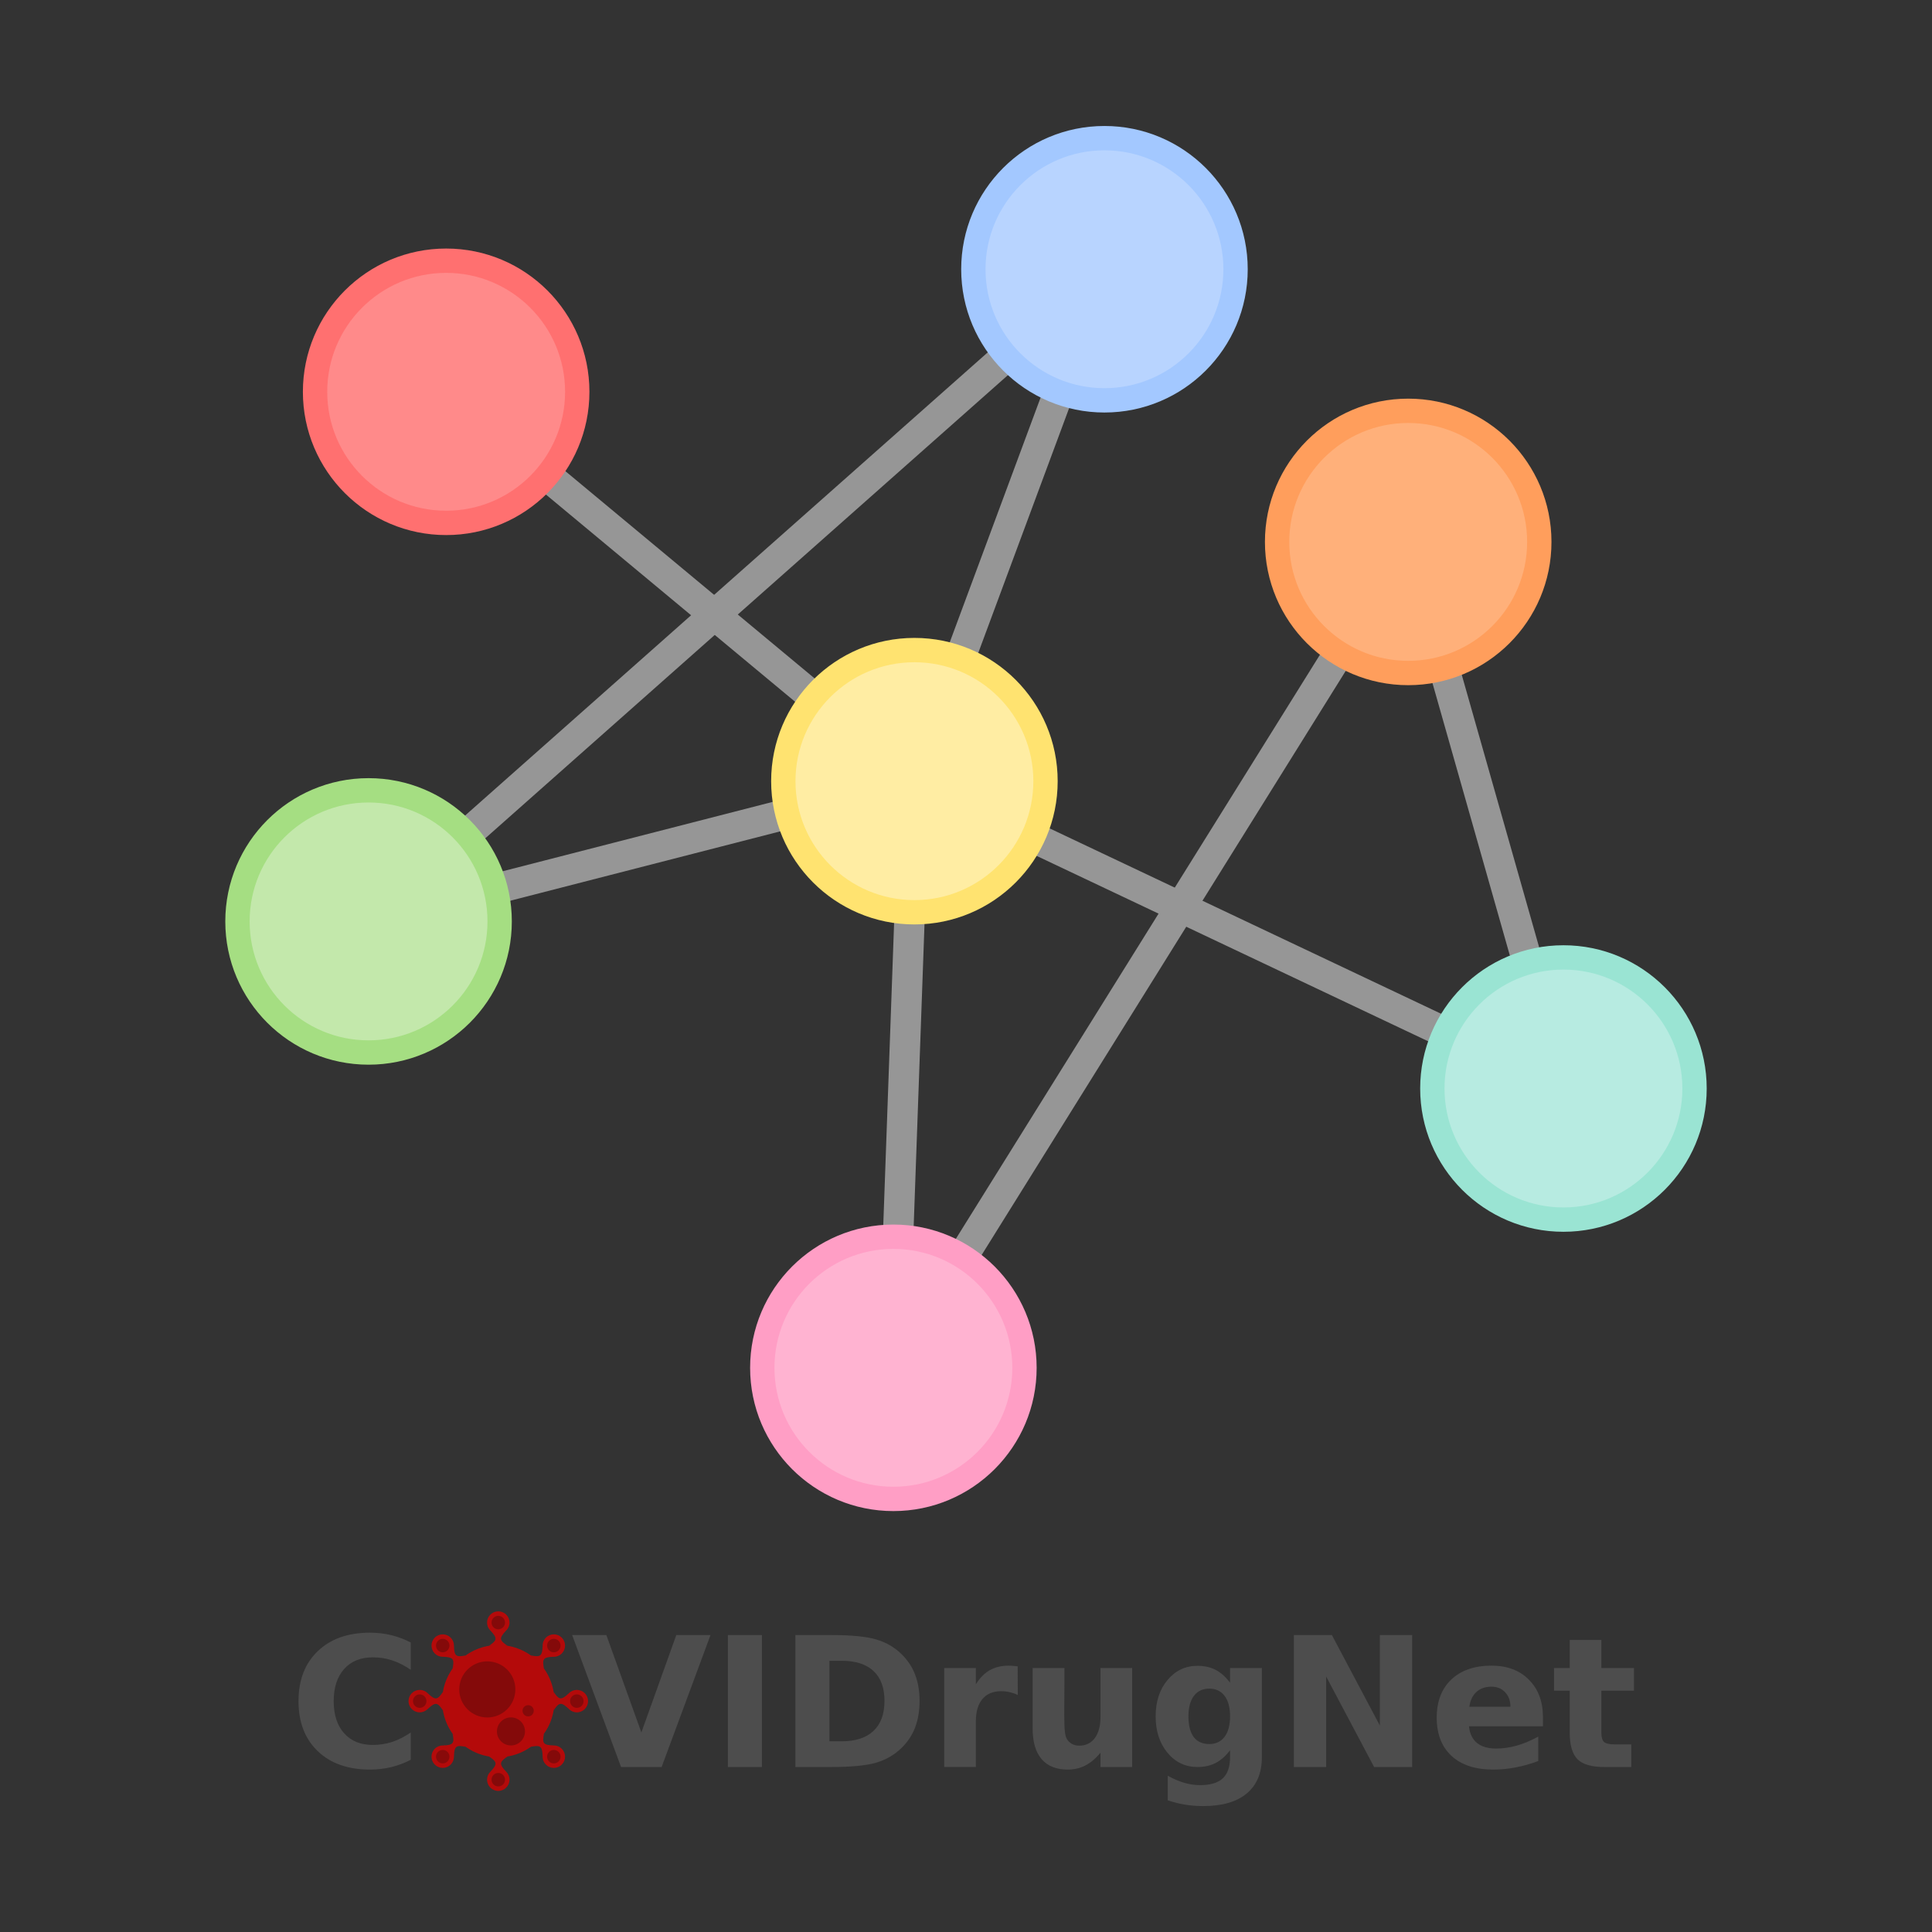<?xml version="1.0" encoding="UTF-8" standalone="no"?>
<svg
   xmlns:dc="http://purl.org/dc/elements/1.1/"
   xmlns:cc="http://creativecommons.org/ns#"
   xmlns:rdf="http://www.w3.org/1999/02/22-rdf-syntax-ns#"
   xmlns:svg="http://www.w3.org/2000/svg"
   xmlns="http://www.w3.org/2000/svg"
   xmlns:sodipodi="http://sodipodi.sourceforge.net/DTD/sodipodi-0.dtd"
   xmlns:inkscape="http://www.inkscape.org/namespaces/inkscape"
   width="300"
   height="300"
   viewBox="0 0 79.375 79.375"
   version="1.1"
   id="svg8"
   inkscape:version="1.0.1 (0767f8302a, 2020-10-17)"
   sodipodi:docname="logo.svg">
  <rect x="0" y="0" width="79.375" height="79.375" fill="#333333" stroke="none"/>
  <defs
     id="defs2">
    <inkscape:path-effect
       effect="spiro"
       id="path-effect956"
       is_visible="true"
       lpeversion="1" />
    <inkscape:path-effect
       effect="spiro"
       id="path-effect954"
       is_visible="true"
       lpeversion="1" />
    <inkscape:path-effect
       effect="spiro"
       id="path-effect952"
       is_visible="true"
       lpeversion="1" />
    <inkscape:path-effect
       effect="spiro"
       id="path-effect950"
       is_visible="true"
       lpeversion="1" />
    <inkscape:path-effect
       effect="spiro"
       id="path-effect948"
       is_visible="true"
       lpeversion="1" />
    <inkscape:path-effect
       effect="spiro"
       id="path-effect946"
       is_visible="true"
       lpeversion="1" />
    <inkscape:path-effect
       effect="spiro"
       id="path-effect944"
       is_visible="true"
       lpeversion="1" />
    <inkscape:path-effect
       effect="spiro"
       id="path-effect942"
       is_visible="true"
       lpeversion="1" />
    <inkscape:path-effect
       effect="spiro"
       id="path-effect1587"
       is_visible="true"
       lpeversion="1" />
    <inkscape:path-effect
       effect="spiro"
       id="path-effect1583"
       is_visible="true"
       lpeversion="1" />
    <inkscape:path-effect
       effect="spiro"
       id="path-effect1579"
       is_visible="true"
       lpeversion="1" />
    <inkscape:path-effect
       effect="spiro"
       id="path-effect1575"
       is_visible="true"
       lpeversion="1" />
    <inkscape:path-effect
       effect="spiro"
       id="path-effect1571"
       is_visible="true"
       lpeversion="1" />
    <inkscape:path-effect
       effect="spiro"
       id="path-effect1567"
       is_visible="true"
       lpeversion="1" />
    <inkscape:path-effect
       effect="spiro"
       id="path-effect1563"
       is_visible="true"
       lpeversion="1" />
    <inkscape:path-effect
       effect="spiro"
       id="path-effect1559"
       is_visible="true"
       lpeversion="1" />
    <inkscape:path-effect
       effect="spiro"
       id="path-effect1555"
       is_visible="true"
       lpeversion="1" />
    <inkscape:path-effect
       effect="spiro"
       id="path-effect1551"
       is_visible="true"
       lpeversion="1" />
    <inkscape:path-effect
       effect="spiro"
       id="path-effect1547"
       is_visible="true"
       lpeversion="1" />
    <inkscape:path-effect
       effect="spiro"
       id="path-effect1543"
       is_visible="true"
       lpeversion="1" />
    <inkscape:path-effect
       effect="spiro"
       id="path-effect1539"
       is_visible="true"
       lpeversion="1" />
    <inkscape:path-effect
       effect="spiro"
       id="path-effect1535"
       is_visible="true"
       lpeversion="1" />
    <inkscape:path-effect
       effect="spiro"
       id="path-effect1531"
       is_visible="true"
       lpeversion="1" />
    <inkscape:path-effect
       effect="spiro"
       id="path-effect1527"
       is_visible="true"
       lpeversion="1" />
    <inkscape:path-effect
       effect="spiro"
       id="path-effect1027"
       is_visible="true"
       lpeversion="1" />
    <inkscape:path-effect
       effect="spiro"
       id="path-effect1023"
       is_visible="true"
       lpeversion="1" />
    <inkscape:path-effect
       effect="spiro"
       id="path-effect1019"
       is_visible="true"
       lpeversion="1" />
    <inkscape:path-effect
       effect="spiro"
       id="path-effect1015"
       is_visible="true"
       lpeversion="1" />
    <inkscape:path-effect
       effect="spiro"
       id="path-effect1011"
       is_visible="true"
       lpeversion="1" />
    <inkscape:path-effect
       effect="spiro"
       id="path-effect1007"
       is_visible="true"
       lpeversion="1" />
    <inkscape:path-effect
       effect="spiro"
       id="path-effect1003"
       is_visible="true"
       lpeversion="1" />
    <inkscape:path-effect
       effect="spiro"
       id="path-effect999"
       is_visible="true"
       lpeversion="1" />
    <inkscape:path-effect
       effect="spiro"
       id="path-effect995"
       is_visible="true"
       lpeversion="1" />
    <inkscape:path-effect
       effect="spiro"
       id="path-effect929"
       is_visible="true"
       lpeversion="1" />
    <inkscape:path-effect
       effect="spiro"
       id="path-effect925"
       is_visible="true"
       lpeversion="1" />
    <inkscape:path-effect
       effect="spiro"
       id="path-effect921"
       is_visible="true"
       lpeversion="1" />
    <inkscape:path-effect
       effect="spiro"
       id="path-effect917"
       is_visible="true"
       lpeversion="1" />
    <inkscape:path-effect
       effect="spiro"
       id="path-effect907"
       is_visible="true"
       lpeversion="1" />
    <inkscape:path-effect
       effect="spiro"
       id="path-effect883"
       is_visible="true"
       lpeversion="1" />
    <inkscape:path-effect
       effect="spiro"
       id="path-effect879"
       is_visible="true"
       lpeversion="1" />
    <inkscape:path-effect
       effect="spiro"
       id="path-effect875"
       is_visible="true"
       lpeversion="1" />
    <inkscape:path-effect
       effect="spiro"
       id="path-effect871"
       is_visible="true"
       lpeversion="1" />
    <inkscape:path-effect
       effect="spiro"
       id="path-effect867"
       is_visible="true"
       lpeversion="1" />
    <inkscape:path-effect
       effect="spiro"
       id="path-effect40"
       is_visible="true"
       lpeversion="1" />
    <inkscape:path-effect
       effect="spiro"
       id="path-effect36"
       is_visible="true"
       lpeversion="1" />
    <inkscape:path-effect
       effect="spiro"
       id="path-effect32"
       is_visible="true"
       lpeversion="1" />
    <inkscape:path-effect
       effect="spiro"
       id="path-effect28"
       is_visible="true"
       lpeversion="1" />
    <inkscape:path-effect
       effect="spiro"
       id="path-effect24"
       is_visible="true"
       lpeversion="1" />
  </defs>
  <sodipodi:namedview
     id="base"
     pagecolor="#ffffff"
     bordercolor="#666666"
     borderopacity="1.0"
     inkscape:pageopacity="0.0"
     inkscape:pageshadow="2"
     inkscape:zoom="2.4276681"
     inkscape:cx="97.472777"
     inkscape:cy="131.85312"
     inkscape:document-units="mm"
     inkscape:current-layer="layer1"
     inkscape:document-rotation="0"
     showgrid="false"
     inkscape:snap-object-midpoints="true"
     inkscape:window-width="1920"
     inkscape:window-height="1031"
     inkscape:window-x="0"
     inkscape:window-y="25"
     inkscape:window-maximized="1"
     units="px" />
  <g
     inkscape:label="Layer 1"
     inkscape:groupmode="layer"
     id="layer1">
    <g
       id="g912"
       transform="translate(0,-1.497)"
       inkscape:export-xdpi="57.132671"
       inkscape:export-ydpi="57.132671">
      <path
         style="fill:none;fill-rule:evenodd;stroke:#969696;stroke-width:1.25;stroke-linecap:butt;stroke-linejoin:miter;stroke-miterlimit:4;stroke-dasharray:none;stroke-opacity:1"
         d="m 36.704,57.693 0.864,-24.102"
         id="path1553-3"
         inkscape:path-effect="#path-effect942"
         inkscape:original-d="m 36.703902,57.69279 c 7.960648,3.50364 -7.095624,-27.60468 0.86449,-24.10157"
         sodipodi:nodetypes="cc"
         inkscape:export-xdpi="400"
         inkscape:export-ydpi="400" />
      <path
         style="fill:none;fill-rule:evenodd;stroke:#969696;stroke-width:1.25;stroke-linecap:butt;stroke-linejoin:miter;stroke-miterlimit:4;stroke-dasharray:none;stroke-opacity:1"
         d="M 15.142,39.353 37.568,33.591"
         id="path1533-6"
         inkscape:path-effect="#path-effect944"
         inkscape:original-d="m 15.142069,39.35319 c 7.960645,3.50364 14.466209,-9.26508 22.426323,-5.76197"
         sodipodi:nodetypes="cc"
         inkscape:export-xdpi="400"
         inkscape:export-ydpi="400" />
      <path
         style="fill:none;fill-rule:evenodd;stroke:#969696;stroke-width:1.25;stroke-linecap:butt;stroke-linejoin:miter;stroke-miterlimit:4;stroke-dasharray:none;stroke-opacity:1"
         d="M 37.568,33.591 64.233,46.218"
         id="path1529-7"
         inkscape:path-effect="#path-effect946"
         inkscape:original-d="M 37.568392,33.59122 C 45.52904,37.09486 56.27282,42.71485 64.23293,46.21796"
         sodipodi:nodetypes="cc"
         inkscape:export-xdpi="400"
         inkscape:export-ydpi="400" />
      <path
         style="fill:none;fill-rule:evenodd;stroke:#969696;stroke-width:1.25;stroke-linecap:butt;stroke-linejoin:miter;stroke-miterlimit:4;stroke-dasharray:none;stroke-opacity:1"
         d="M 15.142,39.353 45.376,12.559"
         id="path1537-5"
         inkscape:path-effect="#path-effect948"
         inkscape:original-d="M 15.142069,39.35319 C 23.102714,42.85683 37.41633,9.05569 45.37644,12.5588"
         sodipodi:nodetypes="cc"
         inkscape:export-xdpi="400"
         inkscape:export-ydpi="400" />
      <path
         style="fill:none;fill-rule:evenodd;stroke:#969696;stroke-width:1.25;stroke-linecap:butt;stroke-linejoin:miter;stroke-miterlimit:4;stroke-dasharray:none;stroke-opacity:1"
         d="m 57.855,23.761 6.378,22.457"
         id="path1541-3"
         inkscape:path-effect="#path-effect950"
         inkscape:original-d="m 57.85479,23.76124 c 7.96064,3.50364 -1.58197,18.95361 6.37814,22.45672"
         sodipodi:nodetypes="cc"
         inkscape:export-xdpi="400"
         inkscape:export-ydpi="400" />
      <path
         style="fill:none;fill-rule:evenodd;stroke:#969696;stroke-width:1.25;stroke-linecap:butt;stroke-linejoin:miter;stroke-miterlimit:4;stroke-dasharray:none;stroke-opacity:1"
         d="M 57.855,23.761 36.704,57.693"
         id="path1545-5"
         inkscape:path-effect="#path-effect952"
         inkscape:original-d="M 57.85479,23.76124 C 65.81543,27.26488 28.743788,54.18968 36.703902,57.69279"
         sodipodi:nodetypes="cc"
         inkscape:export-xdpi="400"
         inkscape:export-ydpi="400" />
      <path
         style="fill:none;fill-rule:evenodd;stroke:#969696;stroke-width:1.25;stroke-linecap:butt;stroke-linejoin:miter;stroke-miterlimit:4;stroke-dasharray:none;stroke-opacity:1"
         d="M 45.376,12.559 37.568,33.591"
         id="path1549-6"
         inkscape:path-effect="#path-effect954"
         inkscape:original-d="m 45.37644,12.5588 c 7.96065,3.50364 -15.768162,17.52931 -7.808048,21.03242"
         sodipodi:nodetypes="cc"
         inkscape:export-xdpi="400"
         inkscape:export-ydpi="400" />
      <path
         style="fill:none;fill-rule:evenodd;stroke:#969696;stroke-width:1.25;stroke-linecap:butt;stroke-linejoin:miter;stroke-miterlimit:4;stroke-dasharray:none;stroke-opacity:1"
         d="M 18.33,17.594 37.568,33.591"
         id="path1525-2"
         inkscape:path-effect="#path-effect956"
         inkscape:original-d="m 18.330148,17.59404 c 7.960645,3.50364 11.27813,12.49407 19.238244,15.99718"
         sodipodi:nodetypes="cc"
         inkscape:export-xdpi="400"
         inkscape:export-ydpi="400" />
      <circle
         style="fill:#ff8a8a;fill-opacity:1;stroke:#ff7070;stroke-width:1;stroke-miterlimit:4;stroke-dasharray:none;stroke-opacity:1"
         id="path1511-9"
         cx="18.33"
         cy="17.594"
         inkscape:export-xdpi="400"
         inkscape:export-ydpi="400"
         r="5.386" />
      <circle
         style="fill:#ffb07a;fill-opacity:1;stroke:#ff9e5c;stroke-width:1;stroke-miterlimit:4;stroke-dasharray:none;stroke-opacity:1"
         id="circle1513-1"
         cx="57.855"
         cy="23.761"
         r="5.386"
         inkscape:export-xdpi="400"
         inkscape:export-ydpi="400" />
      <circle
         style="fill:#c3e8ab;fill-opacity:1;stroke:#a5de82;stroke-width:1;stroke-miterlimit:4;stroke-dasharray:none;stroke-opacity:1"
         id="circle1515-2"
         cx="15.142"
         cy="39.353"
         r="5.386"
         inkscape:export-xdpi="400"
         inkscape:export-ydpi="400" />
      <circle
         style="fill:#b7ebe1;fill-opacity:1;stroke:#9ae4d3;stroke-width:1;stroke-miterlimit:4;stroke-dasharray:none;stroke-opacity:1"
         id="circle1517-7"
         cx="64.233"
         cy="46.218"
         r="5.386"
         inkscape:export-xdpi="400"
         inkscape:export-ydpi="400" />
      <circle
         style="fill:#ffeda3;fill-opacity:1;stroke:#ffe370;stroke-width:1;stroke-miterlimit:4;stroke-dasharray:none;stroke-opacity:1"
         id="circle1519-0"
         cx="37.568"
         cy="33.591"
         r="5.386"
         inkscape:export-xdpi="400"
         inkscape:export-ydpi="400" />
      <circle
         style="fill:#b8d4ff;fill-opacity:1;stroke:#a3c8ff;stroke-width:1;stroke-miterlimit:4;stroke-dasharray:none;stroke-opacity:1"
         id="circle1523-9"
         cx="45.376"
         cy="12.559"
         r="5.386"
         inkscape:export-xdpi="400"
         inkscape:export-ydpi="400" />
      <circle
         style="fill:#ffb3d1;fill-opacity:1;stroke:#ff9ec5;stroke-width:1;stroke-miterlimit:4;stroke-dasharray:none;stroke-opacity:1"
         id="circle1521-3"
         cx="36.704"
         cy="57.693"
         r="5.386"
         inkscape:export-xdpi="400"
         inkscape:export-ydpi="400" />
    </g>
    <g
       id="g1200"
       transform="matrix(0.527,0,0,0.527,-43.551,57.015)">
      <path
         d="m 114.662,29.002 q -0.73,0.379 -1.523,0.572 -0.792,0.193 -1.654,0.193 -2.57,0 -4.072,-1.433 -1.502,-1.44 -1.502,-3.9 0,-2.467 1.502,-3.9 1.502,-1.44 4.072,-1.44 0.861,0 1.654,0.193 0.792,0.193 1.523,0.572 v 2.129 q -0.737,-0.503 -1.454,-0.737 -0.717,-0.234 -1.509,-0.234 -1.419,0 -2.232,0.91 -0.813,0.91 -0.813,2.508 0,1.592 0.813,2.501 0.813,0.91 2.232,0.91 0.792,0 1.509,-0.234 0.717,-0.234 1.454,-0.737 z"
         style="font-style:normal;font-variant:normal;font-weight:600;font-stretch:normal;font-size:14.111px;line-height:125%;font-family:LATO;-inkscape-font-specification:'LATO Semi-Bold';text-align:center;letter-spacing:0px;word-spacing:0px;text-anchor:middle;fill:#4d4d4d;fill-opacity:1;stroke:none;stroke-width:0.265px;stroke-linecap:butt;stroke-linejoin:miter;stroke-opacity:1"
         id="path892-6" />
      <path
         d="m 127.244,19.28 h 2.667 l 2.729,7.593 2.722,-7.593 h 2.667 l -3.81,10.287 h -3.163 z"
         style="font-style:normal;font-variant:normal;font-weight:600;font-stretch:normal;font-size:14.111px;line-height:125%;font-family:LATO;-inkscape-font-specification:'LATO Semi-Bold';text-align:center;letter-spacing:0px;word-spacing:0px;text-anchor:middle;fill:#4d4d4d;fill-opacity:1;stroke:none;stroke-width:0.265px;stroke-linecap:butt;stroke-linejoin:miter;stroke-opacity:1"
         id="path896-0" />
      <path
         d="m 139.384,19.28 h 2.653 v 10.287 h -2.653 z"
         style="font-style:normal;font-variant:normal;font-weight:600;font-stretch:normal;font-size:14.111px;line-height:125%;font-family:LATO;-inkscape-font-specification:'LATO Semi-Bold';text-align:center;letter-spacing:0px;word-spacing:0px;text-anchor:middle;fill:#4d4d4d;fill-opacity:1;stroke:none;stroke-width:0.265px;stroke-linecap:butt;stroke-linejoin:miter;stroke-opacity:1"
         id="path898-6" />
      <path
         d="m 147.301,21.285 v 6.277 h 0.951 q 1.626,0 2.48,-0.806 0.861,-0.806 0.861,-2.343 0,-1.53 -0.854,-2.329 -0.854,-0.799 -2.487,-0.799 z m -2.653,-2.005 h 2.797 q 2.343,0 3.486,0.338 1.151,0.331 1.971,1.13 0.723,0.696 1.075,1.605 0.351,0.91 0.351,2.06 0,1.164 -0.351,2.081 -0.351,0.91 -1.075,1.605 -0.827,0.799 -1.984,1.137 -1.158,0.331 -3.473,0.331 h -2.797 z"
         style="font-style:normal;font-variant:normal;font-weight:600;font-stretch:normal;font-size:14.111px;line-height:125%;font-family:LATO;-inkscape-font-specification:'LATO Semi-Bold';text-align:center;letter-spacing:0px;word-spacing:0px;text-anchor:middle;fill:#4d4d4d;fill-opacity:1;stroke:none;stroke-width:0.265px;stroke-linecap:butt;stroke-linejoin:miter;stroke-opacity:1"
         id="path900-2" />
      <path
         d="m 161.984,23.951 q -0.324,-0.152 -0.648,-0.22 -0.317,-0.076 -0.641,-0.076 -0.951,0 -1.468,0.613 -0.51,0.606 -0.51,1.743 v 3.555 h -2.467 v -7.717 h 2.467 v 1.268 q 0.475,-0.758 1.089,-1.102 0.62,-0.351 1.481,-0.351 0.124,0 0.269,0.014 0.145,0.007 0.42,0.041 z"
         style="font-style:normal;font-variant:normal;font-weight:600;font-stretch:normal;font-size:14.111px;line-height:125%;font-family:LATO;-inkscape-font-specification:'LATO Semi-Bold';text-align:center;letter-spacing:0px;word-spacing:0px;text-anchor:middle;fill:#4d4d4d;fill-opacity:1;stroke:none;stroke-width:0.265px;stroke-linecap:butt;stroke-linejoin:miter;stroke-opacity:1"
         id="path902-6" />
      <path
         d="M 163.142,26.563 V 21.85 h 2.48 v 0.772 q 0,0.627 -0.007,1.578 -0.007,0.944 -0.007,1.261 0,0.93 0.048,1.344 0.048,0.407 0.165,0.593 0.152,0.241 0.393,0.372 0.248,0.131 0.565,0.131 0.772,0 1.213,-0.593 0.441,-0.593 0.441,-1.647 V 21.85 h 2.467 v 7.717 h -2.467 v -1.116 q -0.558,0.675 -1.185,0.999 -0.62,0.317 -1.371,0.317 -1.337,0 -2.039,-0.82 -0.696,-0.82 -0.696,-2.384 z"
         style="font-style:normal;font-variant:normal;font-weight:600;font-stretch:normal;font-size:14.111px;line-height:125%;font-family:LATO;-inkscape-font-specification:'LATO Semi-Bold';text-align:center;letter-spacing:0px;word-spacing:0px;text-anchor:middle;fill:#4d4d4d;fill-opacity:1;stroke:none;stroke-width:0.265px;stroke-linecap:butt;stroke-linejoin:miter;stroke-opacity:1"
         id="path904-1" />
      <path
         d="m 178.534,28.258 q -0.51,0.675 -1.123,0.992 -0.613,0.317 -1.419,0.317 -1.412,0 -2.336,-1.109 -0.923,-1.116 -0.923,-2.839 0,-1.729 0.923,-2.832 0.923,-1.109 2.336,-1.109 0.806,0 1.419,0.317 0.613,0.317 1.123,0.999 V 21.85 h 2.48 v 6.938 q 0,1.86 -1.178,2.839 -1.171,0.985 -3.404,0.985 -0.723,0 -1.399,-0.11 -0.675,-0.11 -1.357,-0.338 v -1.922 q 0.648,0.372 1.268,0.551 0.62,0.186 1.247,0.186 1.213,0 1.778,-0.531 0.565,-0.531 0.565,-1.661 z m -1.626,-4.802 q -0.765,0 -1.192,0.565 -0.427,0.565 -0.427,1.599 0,1.061 0.413,1.612 0.413,0.544 1.206,0.544 0.772,0 1.199,-0.565 0.427,-0.565 0.427,-1.592 0,-1.034 -0.427,-1.599 -0.427,-0.565 -1.199,-0.565 z"
         style="font-style:normal;font-variant:normal;font-weight:600;font-stretch:normal;font-size:14.111px;line-height:125%;font-family:LATO;-inkscape-font-specification:'LATO Semi-Bold';text-align:center;letter-spacing:0px;word-spacing:0px;text-anchor:middle;fill:#4d4d4d;fill-opacity:1;stroke:none;stroke-width:0.265px;stroke-linecap:butt;stroke-linejoin:miter;stroke-opacity:1"
         id="path906-8" />
      <path
         d="m 183.509,19.28 h 2.963 l 3.741,7.056 v -7.056 h 2.515 v 10.287 h -2.963 l -3.741,-7.056 v 7.056 h -2.515 z"
         style="font-style:normal;font-variant:normal;font-weight:600;font-stretch:normal;font-size:14.111px;line-height:125%;font-family:LATO;-inkscape-font-specification:'LATO Semi-Bold';text-align:center;letter-spacing:0px;word-spacing:0px;text-anchor:middle;fill:#4d4d4d;fill-opacity:1;stroke:none;stroke-width:0.265px;stroke-linecap:butt;stroke-linejoin:miter;stroke-opacity:1"
         id="path908-7" />
      <path
         d="m 202.926,25.688 v 0.703 h -5.767 q 0.09,0.868 0.627,1.302 0.537,0.434 1.502,0.434 0.779,0 1.592,-0.227 0.82,-0.234 1.681,-0.703 v 1.902 q -0.875,0.331 -1.75,0.496 -0.875,0.172 -1.75,0.172 -2.095,0 -3.259,-1.061 -1.158,-1.068 -1.158,-2.99 0,-1.888 1.137,-2.97 1.144,-1.082 3.142,-1.082 1.819,0 2.908,1.096 1.096,1.096 1.096,2.928 z m -2.536,-0.82 q 0,-0.703 -0.413,-1.13 -0.407,-0.434 -1.068,-0.434 -0.717,0 -1.164,0.407 -0.448,0.4 -0.558,1.158 z"
         style="font-style:normal;font-variant:normal;font-weight:600;font-stretch:normal;font-size:14.111px;line-height:125%;font-family:LATO;-inkscape-font-specification:'LATO Semi-Bold';text-align:center;letter-spacing:0px;word-spacing:0px;text-anchor:middle;fill:#4d4d4d;fill-opacity:1;stroke:none;stroke-width:0.265px;stroke-linecap:butt;stroke-linejoin:miter;stroke-opacity:1"
         id="path910" />
      <path
         d="m 207.48,19.659 v 2.191 h 2.542 v 1.764 h -2.542 v 3.273 q 0,0.537 0.214,0.73 0.214,0.186 0.847,0.186 h 1.268 v 1.764 h -2.115 q -1.461,0 -2.074,-0.606 -0.606,-0.613 -0.606,-2.074 v -3.273 h -1.226 V 21.85 h 1.226 v -2.191 z"
         style="font-style:normal;font-variant:normal;font-weight:600;font-stretch:normal;font-size:14.111px;line-height:125%;font-family:LATO;-inkscape-font-specification:'LATO Semi-Bold';text-align:center;letter-spacing:0px;word-spacing:0px;text-anchor:middle;fill:#4d4d4d;fill-opacity:1;stroke:none;stroke-width:0.265px;stroke-linecap:butt;stroke-linejoin:miter;stroke-opacity:1"
         id="path912" />
      <g
         id="g1522"
         transform="matrix(0.875,0,0,0.875,12.724,45.919)"
         style="opacity:0.8;stroke-width:1;stroke-miterlimit:4;stroke-dasharray:none">
        <circle
           style="font-style:normal;font-variant:normal;font-weight:normal;font-stretch:normal;font-size:14.111px;line-height:125%;font-family:LATO;-inkscape-font-specification:LATO;text-align:center;letter-spacing:0px;word-spacing:0px;text-anchor:middle;fill:#d40000;fill-opacity:1;stroke:none;stroke-width:1;stroke-linecap:butt;stroke-linejoin:miter;stroke-miterlimit:4;stroke-dasharray:none;stroke-opacity:1"
           id="circle1449"
           cx="124.298"
           cy="-24.558"
           r="5" />
        <g
           id="g1457"
           inkscape:transform-center-y="-6.4660255"
           style="stroke-width:1;stroke-miterlimit:4;stroke-dasharray:none">
          <path
             style="font-style:normal;font-variant:normal;font-weight:normal;font-stretch:normal;font-size:14.111px;line-height:125%;font-family:LATO;-inkscape-font-specification:LATO;text-align:center;letter-spacing:0px;word-spacing:0px;text-anchor:middle;opacity:1;fill:#d40000;fill-opacity:1;stroke:none;stroke-width:1;stroke-linecap:butt;stroke-linejoin:miter;stroke-miterlimit:4;stroke-dasharray:none;stroke-opacity:1"
             d="m 123.636,-30.809 c 0.221,0.25 0.441,0.5 0.414,0.72 -0.027,0.22 -0.301,0.409 -0.576,0.598 h 1.645 c -0.274,-0.189 -0.548,-0.379 -0.575,-0.598 -0.027,-0.22 0.193,-0.47 0.414,-0.72 z"
             id="path1451" />
          <circle
             style="font-style:normal;font-variant:normal;font-weight:normal;font-stretch:normal;font-size:14.111px;line-height:125%;font-family:LATO;-inkscape-font-specification:LATO;text-align:center;letter-spacing:0px;word-spacing:0px;text-anchor:middle;fill:#d40000;fill-opacity:1;stroke:none;stroke-width:1;stroke-linecap:butt;stroke-linejoin:miter;stroke-miterlimit:4;stroke-dasharray:none;stroke-opacity:1"
             id="circle1453"
             cx="124.298"
             cy="-31.558"
             r="1" />
          <circle
             style="opacity:1;fill:#990000;fill-opacity:1;stroke:none;stroke-width:1;stroke-miterlimit:4;stroke-dasharray:none"
             id="circle1455"
             cx="124.298"
             cy="-31.558"
             r="0.6" />
        </g>
        <circle
           style="opacity:1;fill:#990000;fill-opacity:1;stroke:none;stroke-width:1;stroke-miterlimit:4;stroke-dasharray:none"
           id="circle1459"
           cx="123.32"
           cy="-25.602"
           r="2.5" />
        <circle
           style="opacity:1;fill:#990000;fill-opacity:1;stroke:none;stroke-width:1;stroke-miterlimit:4;stroke-dasharray:none"
           id="circle1461"
           cx="125.427"
           cy="-21.86"
           r="1.25" />
        <g
           id="g1469"
           inkscape:transform-center-y="-4.427751"
           transform="rotate(45,124.298,-24.558)"
           inkscape:transform-center-x="-4.4277504"
           style="stroke-width:1;stroke-miterlimit:4;stroke-dasharray:none">
          <path
             style="font-style:normal;font-variant:normal;font-weight:normal;font-stretch:normal;font-size:14.111px;line-height:125%;font-family:LATO;-inkscape-font-specification:LATO;text-align:center;letter-spacing:0px;word-spacing:0px;text-anchor:middle;opacity:1;fill:#d40000;fill-opacity:1;stroke:none;stroke-width:1;stroke-linecap:butt;stroke-linejoin:miter;stroke-miterlimit:4;stroke-dasharray:none;stroke-opacity:1"
             d="m 123.636,-30.809 c 0.221,0.25 0.441,0.5 0.414,0.72 -0.027,0.22 -0.301,0.409 -0.576,0.598 h 1.645 c -0.274,-0.189 -0.548,-0.379 -0.575,-0.598 -0.027,-0.22 0.193,-0.47 0.414,-0.72 z"
             id="path1463" />
          <circle
             style="font-style:normal;font-variant:normal;font-weight:normal;font-stretch:normal;font-size:14.111px;line-height:125%;font-family:LATO;-inkscape-font-specification:LATO;text-align:center;letter-spacing:0px;word-spacing:0px;text-anchor:middle;fill:#d40000;fill-opacity:1;stroke:none;stroke-width:1;stroke-linecap:butt;stroke-linejoin:miter;stroke-miterlimit:4;stroke-dasharray:none;stroke-opacity:1"
             id="circle1465"
             cx="124.298"
             cy="-31.558"
             r="1" />
          <circle
             style="opacity:1;fill:#990000;fill-opacity:1;stroke:none;stroke-width:1;stroke-miterlimit:4;stroke-dasharray:none"
             id="circle1467"
             cx="124.298"
             cy="-31.558"
             r="0.6" />
        </g>
        <g
           id="g1477"
           inkscape:transform-center-y="2.5304341e-06"
           transform="rotate(90,124.298,-24.559)"
           inkscape:transform-center-x="-6.4660216"
           style="stroke-width:1;stroke-miterlimit:4;stroke-dasharray:none">
          <path
             style="font-style:normal;font-variant:normal;font-weight:normal;font-stretch:normal;font-size:14.111px;line-height:125%;font-family:LATO;-inkscape-font-specification:LATO;text-align:center;letter-spacing:0px;word-spacing:0px;text-anchor:middle;opacity:1;fill:#d40000;fill-opacity:1;stroke:none;stroke-width:1;stroke-linecap:butt;stroke-linejoin:miter;stroke-miterlimit:4;stroke-dasharray:none;stroke-opacity:1"
             d="m 123.636,-30.809 c 0.221,0.25 0.441,0.5 0.414,0.72 -0.027,0.22 -0.301,0.409 -0.576,0.598 h 1.645 c -0.274,-0.189 -0.548,-0.379 -0.575,-0.598 -0.027,-0.22 0.193,-0.47 0.414,-0.72 z"
             id="path1471" />
          <circle
             style="font-style:normal;font-variant:normal;font-weight:normal;font-stretch:normal;font-size:14.111px;line-height:125%;font-family:LATO;-inkscape-font-specification:LATO;text-align:center;letter-spacing:0px;word-spacing:0px;text-anchor:middle;fill:#d40000;fill-opacity:1;stroke:none;stroke-width:1;stroke-linecap:butt;stroke-linejoin:miter;stroke-miterlimit:4;stroke-dasharray:none;stroke-opacity:1"
             id="circle1473"
             cx="124.298"
             cy="-31.558"
             r="1" />
          <circle
             style="opacity:1;fill:#990000;fill-opacity:1;stroke:none;stroke-width:1;stroke-miterlimit:4;stroke-dasharray:none"
             id="circle1475"
             cx="124.298"
             cy="-31.558"
             r="0.6" />
        </g>
        <g
           id="g1485"
           inkscape:transform-center-y="4.4277505"
           transform="rotate(135,124.298,-24.559)"
           inkscape:transform-center-x="-4.4277467"
           style="stroke-width:1;stroke-miterlimit:4;stroke-dasharray:none">
          <path
             style="font-style:normal;font-variant:normal;font-weight:normal;font-stretch:normal;font-size:14.111px;line-height:125%;font-family:LATO;-inkscape-font-specification:LATO;text-align:center;letter-spacing:0px;word-spacing:0px;text-anchor:middle;opacity:1;fill:#d40000;fill-opacity:1;stroke:none;stroke-width:1;stroke-linecap:butt;stroke-linejoin:miter;stroke-miterlimit:4;stroke-dasharray:none;stroke-opacity:1"
             d="m 123.636,-30.809 c 0.221,0.25 0.441,0.5 0.414,0.72 -0.027,0.22 -0.301,0.409 -0.576,0.598 h 1.645 c -0.274,-0.189 -0.548,-0.379 -0.575,-0.598 -0.027,-0.22 0.193,-0.47 0.414,-0.72 z"
             id="path1479" />
          <circle
             style="font-style:normal;font-variant:normal;font-weight:normal;font-stretch:normal;font-size:14.111px;line-height:125%;font-family:LATO;-inkscape-font-specification:LATO;text-align:center;letter-spacing:0px;word-spacing:0px;text-anchor:middle;fill:#d40000;fill-opacity:1;stroke:none;stroke-width:1;stroke-linecap:butt;stroke-linejoin:miter;stroke-miterlimit:4;stroke-dasharray:none;stroke-opacity:1"
             id="circle1481"
             cx="124.298"
             cy="-31.558"
             r="1" />
          <circle
             style="opacity:1;fill:#990000;fill-opacity:1;stroke:none;stroke-width:1;stroke-miterlimit:4;stroke-dasharray:none"
             id="circle1483"
             cx="124.298"
             cy="-31.558"
             r="0.6" />
        </g>
        <g
           id="g1493"
           inkscape:transform-center-y="6.4660201"
           transform="rotate(180,124.298,-24.559)"
           inkscape:transform-center-x="6.4162205e-06"
           style="stroke-width:1;stroke-miterlimit:4;stroke-dasharray:none">
          <path
             style="font-style:normal;font-variant:normal;font-weight:normal;font-stretch:normal;font-size:14.111px;line-height:125%;font-family:LATO;-inkscape-font-specification:LATO;text-align:center;letter-spacing:0px;word-spacing:0px;text-anchor:middle;opacity:1;fill:#d40000;fill-opacity:1;stroke:none;stroke-width:1;stroke-linecap:butt;stroke-linejoin:miter;stroke-miterlimit:4;stroke-dasharray:none;stroke-opacity:1"
             d="m 123.636,-30.809 c 0.221,0.25 0.441,0.5 0.414,0.72 -0.027,0.22 -0.301,0.409 -0.576,0.598 h 1.645 c -0.274,-0.189 -0.548,-0.379 -0.575,-0.598 -0.027,-0.22 0.193,-0.47 0.414,-0.72 z"
             id="path1487" />
          <circle
             style="font-style:normal;font-variant:normal;font-weight:normal;font-stretch:normal;font-size:14.111px;line-height:125%;font-family:LATO;-inkscape-font-specification:LATO;text-align:center;letter-spacing:0px;word-spacing:0px;text-anchor:middle;fill:#d40000;fill-opacity:1;stroke:none;stroke-width:1;stroke-linecap:butt;stroke-linejoin:miter;stroke-miterlimit:4;stroke-dasharray:none;stroke-opacity:1"
             id="circle1489"
             cx="124.298"
             cy="-31.558"
             r="1" />
          <circle
             style="opacity:1;fill:#990000;fill-opacity:1;stroke:none;stroke-width:1;stroke-miterlimit:4;stroke-dasharray:none"
             id="circle1491"
             cx="124.298"
             cy="-31.558"
             r="0.6" />
        </g>
        <g
           id="g1501"
           inkscape:transform-center-y="4.4277448"
           transform="rotate(-135,124.298,-24.559)"
           inkscape:transform-center-x="4.427754"
           style="stroke-width:1;stroke-miterlimit:4;stroke-dasharray:none">
          <path
             style="font-style:normal;font-variant:normal;font-weight:normal;font-stretch:normal;font-size:14.111px;line-height:125%;font-family:LATO;-inkscape-font-specification:LATO;text-align:center;letter-spacing:0px;word-spacing:0px;text-anchor:middle;opacity:1;fill:#d40000;fill-opacity:1;stroke:none;stroke-width:1;stroke-linecap:butt;stroke-linejoin:miter;stroke-miterlimit:4;stroke-dasharray:none;stroke-opacity:1"
             d="m 123.636,-30.809 c 0.221,0.25 0.441,0.5 0.414,0.72 -0.027,0.22 -0.301,0.409 -0.576,0.598 h 1.645 c -0.274,-0.189 -0.548,-0.379 -0.575,-0.598 -0.027,-0.22 0.193,-0.47 0.414,-0.72 z"
             id="path1495" />
          <circle
             style="font-style:normal;font-variant:normal;font-weight:normal;font-stretch:normal;font-size:14.111px;line-height:125%;font-family:LATO;-inkscape-font-specification:LATO;text-align:center;letter-spacing:0px;word-spacing:0px;text-anchor:middle;fill:#d40000;fill-opacity:1;stroke:none;stroke-width:1;stroke-linecap:butt;stroke-linejoin:miter;stroke-miterlimit:4;stroke-dasharray:none;stroke-opacity:1"
             id="circle1497"
             cx="124.298"
             cy="-31.558"
             r="1" />
          <circle
             style="opacity:1;fill:#9e0000;fill-opacity:1;stroke:none;stroke-width:1;stroke-miterlimit:4;stroke-dasharray:none"
             id="circle1499"
             cx="124.298"
             cy="-31.558"
             r="0.6" />
        </g>
        <g
           id="g1509"
           inkscape:transform-center-y="-8.902007e-06"
           transform="rotate(-90,124.298,-24.559)"
           inkscape:transform-center-x="6.466023"
           style="stroke-width:1;stroke-miterlimit:4;stroke-dasharray:none">
          <path
             style="font-style:normal;font-variant:normal;font-weight:normal;font-stretch:normal;font-size:14.111px;line-height:125%;font-family:LATO;-inkscape-font-specification:LATO;text-align:center;letter-spacing:0px;word-spacing:0px;text-anchor:middle;opacity:1;fill:#d40000;fill-opacity:1;stroke:none;stroke-width:1;stroke-linecap:butt;stroke-linejoin:miter;stroke-miterlimit:4;stroke-dasharray:none;stroke-opacity:1"
             d="m 123.636,-30.809 c 0.221,0.25 0.441,0.5 0.414,0.72 -0.027,0.22 -0.301,0.409 -0.576,0.598 h 1.645 c -0.274,-0.189 -0.548,-0.379 -0.575,-0.598 -0.027,-0.22 0.193,-0.47 0.414,-0.72 z"
             id="path1503" />
          <circle
             style="font-style:normal;font-variant:normal;font-weight:normal;font-stretch:normal;font-size:14.111px;line-height:125%;font-family:LATO;-inkscape-font-specification:LATO;text-align:center;letter-spacing:0px;word-spacing:0px;text-anchor:middle;fill:#d40000;fill-opacity:1;stroke:none;stroke-width:1;stroke-linecap:butt;stroke-linejoin:miter;stroke-miterlimit:4;stroke-dasharray:none;stroke-opacity:1"
             id="circle1505"
             cx="124.298"
             cy="-31.558"
             r="1" />
          <circle
             style="opacity:1;fill:#990000;fill-opacity:1;stroke:none;stroke-width:1;stroke-miterlimit:4;stroke-dasharray:none"
             id="circle1507"
             cx="124.298"
             cy="-31.558"
             r="0.6" />
        </g>
        <g
           id="g1518"
           inkscape:transform-center-y="-4.4277568"
           transform="rotate(-45,124.298,-24.559)"
           inkscape:transform-center-x="4.427746"
           style="stroke-width:1;stroke-miterlimit:4;stroke-dasharray:none">
          <path
             style="font-style:normal;font-variant:normal;font-weight:normal;font-stretch:normal;font-size:14.111px;line-height:125%;font-family:LATO;-inkscape-font-specification:LATO;text-align:center;letter-spacing:0px;word-spacing:0px;text-anchor:middle;opacity:1;fill:#d40000;fill-opacity:1;stroke:none;stroke-width:1;stroke-linecap:butt;stroke-linejoin:miter;stroke-miterlimit:4;stroke-dasharray:none;stroke-opacity:1"
             d="m 123.636,-30.809 c 0.221,0.25 0.441,0.5 0.414,0.72 -0.027,0.22 -0.301,0.409 -0.576,0.598 h 1.645 c -0.274,-0.189 -0.548,-0.379 -0.575,-0.598 -0.027,-0.22 0.193,-0.47 0.414,-0.72 z"
             id="path1512" />
          <circle
             style="font-style:normal;font-variant:normal;font-weight:normal;font-stretch:normal;font-size:14.111px;line-height:125%;font-family:LATO;-inkscape-font-specification:LATO;text-align:center;letter-spacing:0px;word-spacing:0px;text-anchor:middle;fill:#d40000;fill-opacity:1;stroke:none;stroke-width:1;stroke-linecap:butt;stroke-linejoin:miter;stroke-miterlimit:4;stroke-dasharray:none;stroke-opacity:1"
             id="circle1514"
             cx="124.298"
             cy="-31.558"
             r="1" />
          <circle
             style="opacity:1;fill:#990000;fill-opacity:1;stroke:none;stroke-width:1;stroke-miterlimit:4;stroke-dasharray:none"
             id="circle1516"
             cx="124.298"
             cy="-31.558"
             r="0.6" />
        </g>
        <circle
           style="opacity:1;fill:#990000;fill-opacity:1;stroke:none;stroke-width:1;stroke-miterlimit:4;stroke-dasharray:none"
           id="circle1520"
           cx="126.959"
           cy="-23.698"
           r="0.5" />
      </g>
    </g>
  </g>
</svg>
